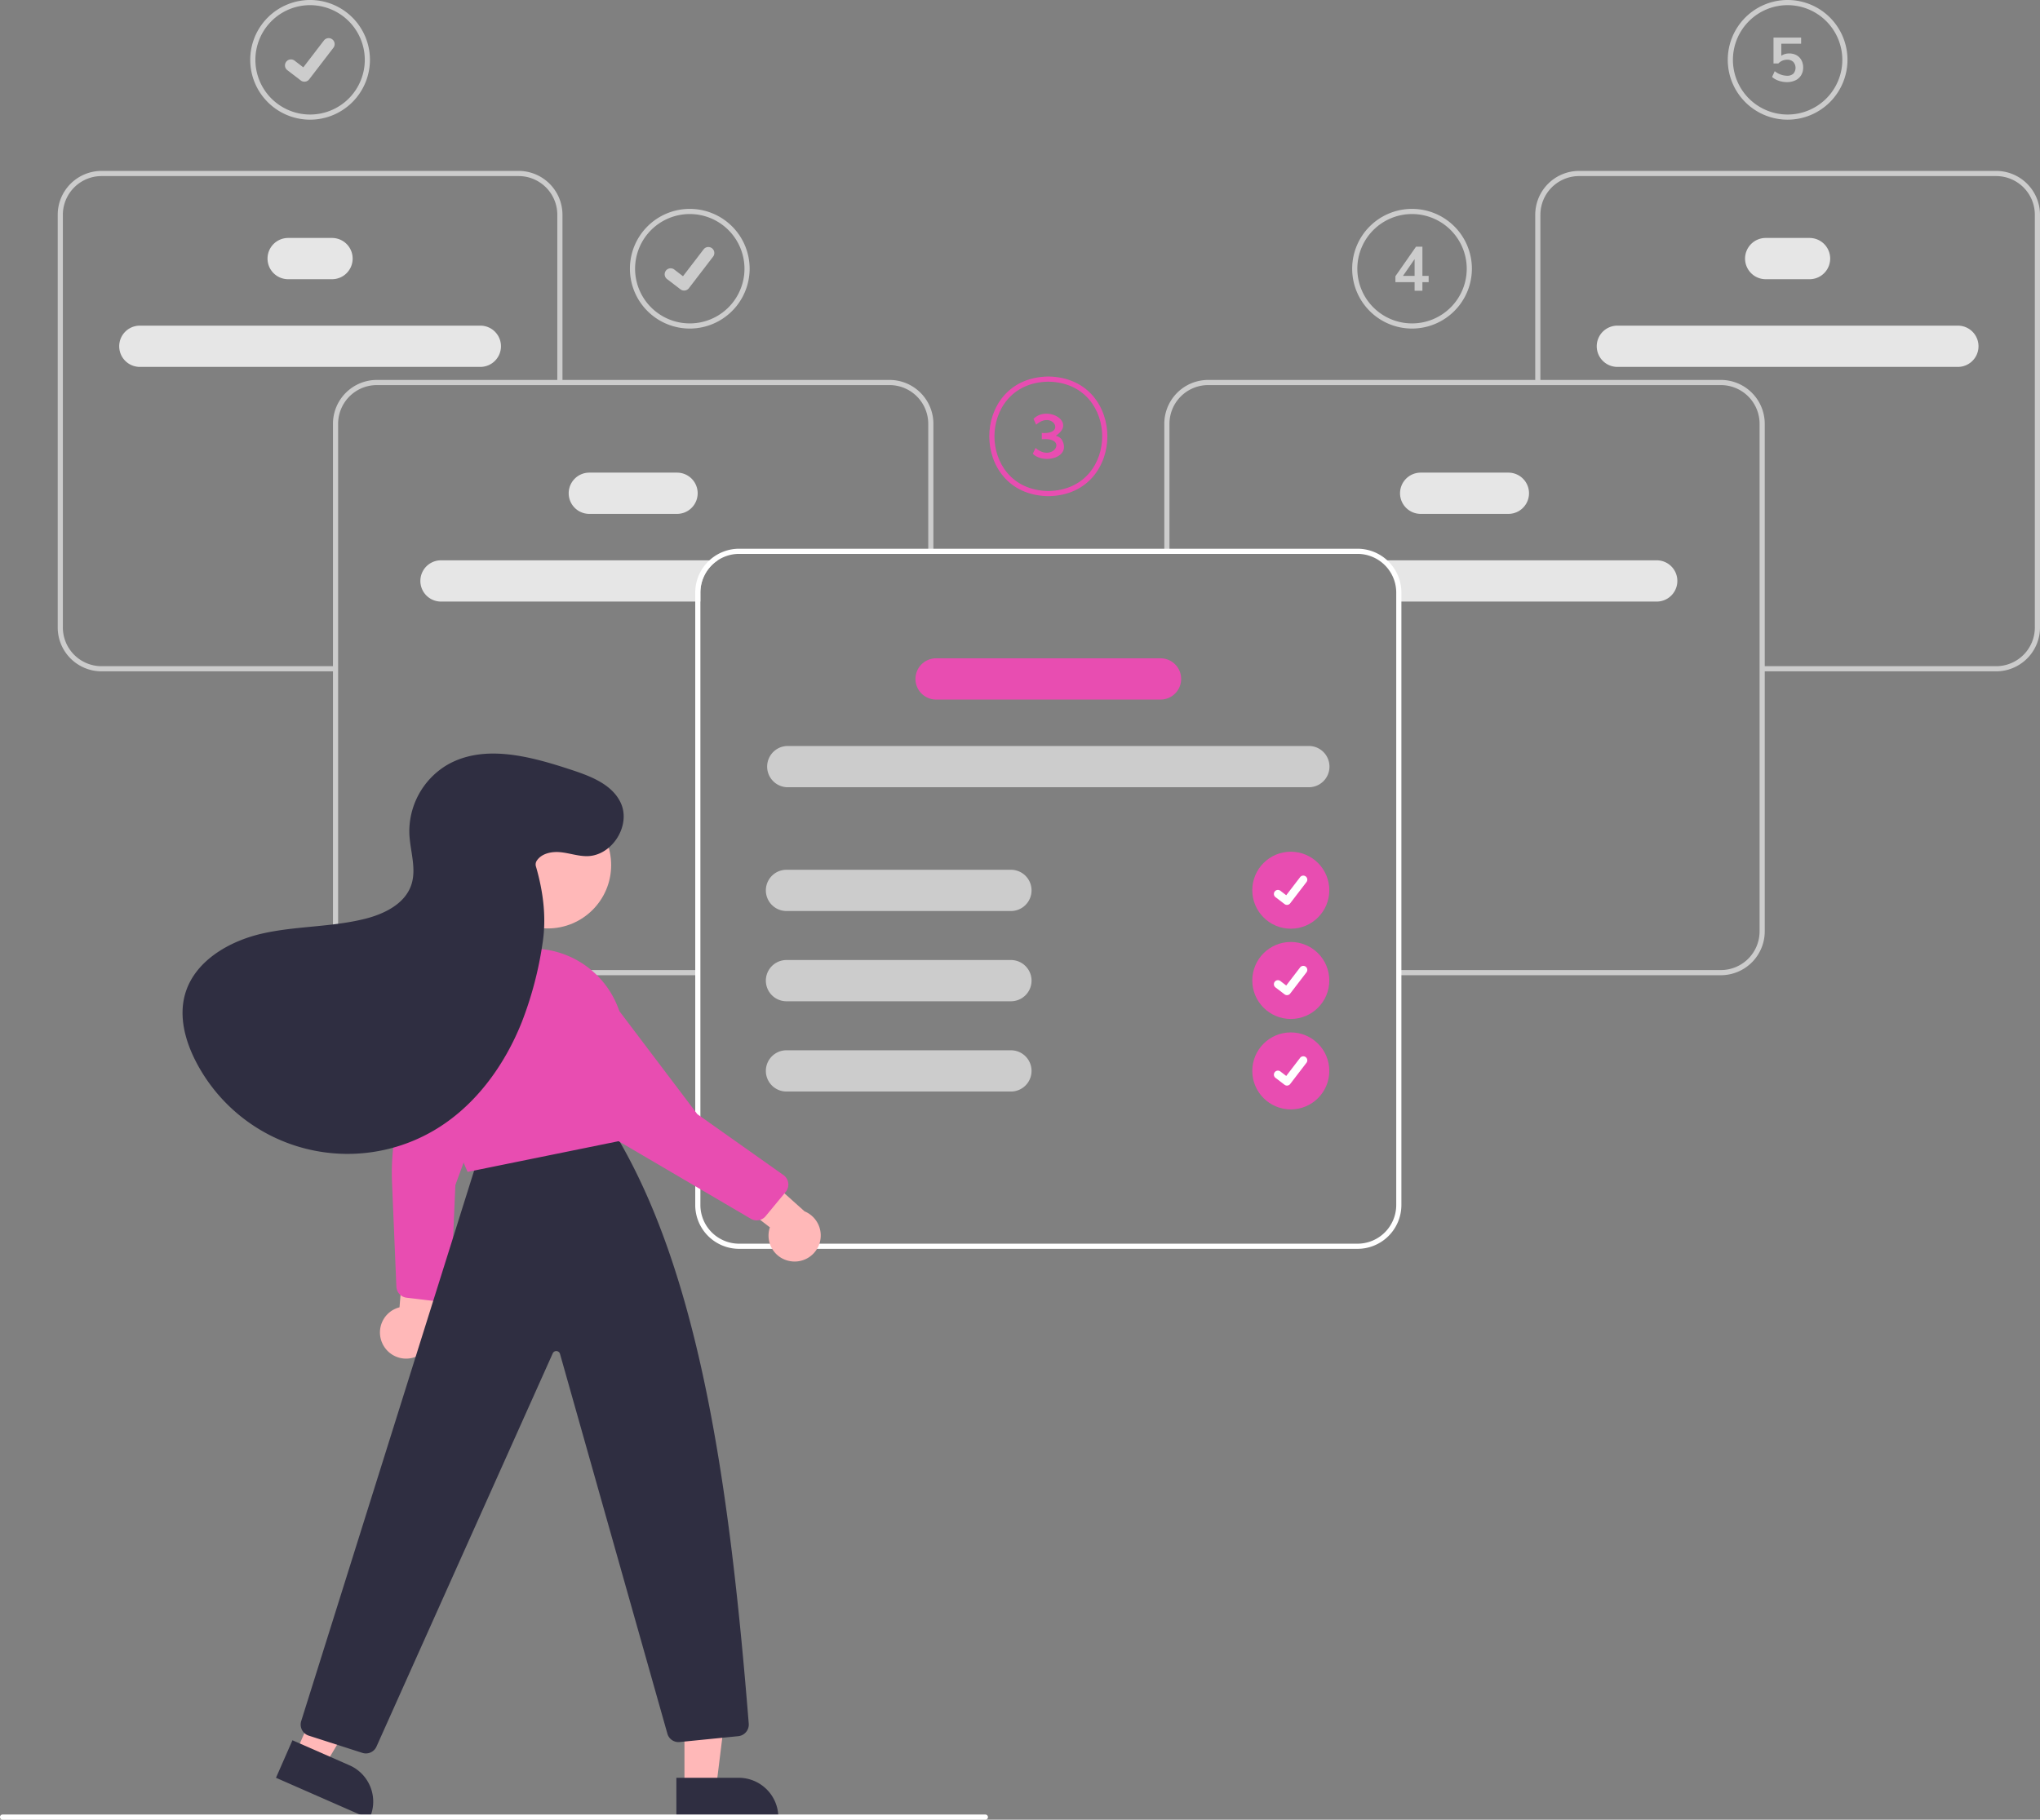 <svg xmlns="http://www.w3.org/2000/svg" data-name="Layer 1" width="790.856" height="705.638" viewBox="0 0 790.856 705.638" xmlns:xlink="http://www.w3.org/1999/xlink"><rect x="0" y="0" width="790.856" height="705.638" fill="#808080" stroke="none"/><path d="M375.537,314.457a8,8,0,0,0,0,16H476.097v-3.49a14.977,14.977,0,0,1,6.74-12.51Z" transform="translate(-204.572 -97.181)" fill="#e6e6e6"/><path d="M467.041,296.457h-34a8,8,0,1,1,0-16h34a8,8,0,0,1,0,16Z" transform="translate(-204.572 -97.181)" fill="#e6e6e6"/><path d="M390.786,239.457h-132a8,8,0,1,1,0-16h132a8,8,0,0,1,0,16Z" transform="translate(-204.572 -97.181)" fill="#e6e6e6"/><path d="M333.286,205.457h-17a8,8,0,1,1,0-16h17a8,8,0,0,1,0,16Z" transform="translate(-204.572 -97.181)" fill="#e6e6e6"/><path d="M475.092,475.351h-124.438a17.019,17.019,0,0,1-17-17V261.511a17.019,17.019,0,0,1,17-17H549.428a17.019,17.019,0,0,1,17,17v48.788h-2v-48.788a15.017,15.017,0,0,0-15-15H350.654a15.017,15.017,0,0,0-15,15V458.351a15.017,15.017,0,0,0,15,15h124.438Z" transform="translate(-204.572 -97.181)" fill="#ccc"/><path d="M334.654,357.515H243.945a17.019,17.019,0,0,1-17-17V180.457a17.019,17.019,0,0,1,17-17H405.626a17.019,17.019,0,0,1,17,17v65.055h-2V180.457a15.017,15.017,0,0,0-15-15H243.945a15.017,15.017,0,0,0-15,15v160.059a15.017,15.017,0,0,0,15,15h90.709Z" transform="translate(-204.572 -97.181)" fill="#ccc"/><path d="M739.537,314.457a14.977,14.977,0,0,1,6.74,12.51v3.49H846.836a8,8,0,0,0,0-16Z" transform="translate(-204.572 -97.181)" fill="#e6e6e6"/><path d="M747.332,288.457a8.009,8.009,0,0,1,8-8h34a8,8,0,1,1,0,16h-34A8.009,8.009,0,0,1,747.332,288.457Z" transform="translate(-204.572 -97.181)" fill="#e6e6e6"/><path d="M823.587,231.457a8.009,8.009,0,0,1,8-8h132a8,8,0,1,1,0,16h-132A8.009,8.009,0,0,1,823.587,231.457Z" transform="translate(-204.572 -97.181)" fill="#e6e6e6"/><path d="M881.087,197.457a8.009,8.009,0,0,1,8-8h17a8,8,0,1,1,0,16h-17A8.009,8.009,0,0,1,881.087,197.457Z" transform="translate(-204.572 -97.181)" fill="#e6e6e6"/><path d="M747.28,475.351h124.438a17.019,17.019,0,0,0,17-17V261.511a17.019,17.019,0,0,0-17-17H672.945a17.019,17.019,0,0,0-17,17v48.788h2v-48.788a15.017,15.017,0,0,1,15-15H871.718a15.017,15.017,0,0,1,15,15V458.351a15.017,15.017,0,0,1-15,15h-124.438Z" transform="translate(-204.572 -97.181)" fill="#ccc"/><path d="M887.718,357.515h90.709a17.019,17.019,0,0,0,17-17V180.457a17.019,17.019,0,0,0-17-17H816.746a17.019,17.019,0,0,0-17,17v65.055h2V180.457a15.017,15.017,0,0,1,15-15H978.428a15.017,15.017,0,0,1,15,15v160.059a15.017,15.017,0,0,1-15,15H887.718Z" transform="translate(-204.572 -97.181)" fill="#ccc"/><path d="M730.856,309.967H491.097a17.034,17.034,0,0,0-17,17v237.49a17.018,17.018,0,0,0,17,17H730.856a17.018,17.018,0,0,0,17-17v-237.49A17.018,17.018,0,0,0,730.856,309.967Zm15,254.49a15.018,15.018,0,0,1-15,15H491.097a15.018,15.018,0,0,1-15-15v-237.49a15.023,15.023,0,0,1,15-15H730.856a15.018,15.018,0,0,1,15,15Z" transform="translate(-204.572 -97.181)" fill="#ffffff"/><path d="M711.976,402.457h-202a8,8,0,1,1,0-16h202a8,8,0,0,1,0,16Z" transform="translate(-204.572 -97.181)" fill="#ccc"/><path d="M654.476,368.457h-87a8,8,0,1,1,0-16h87a8,8,0,0,1,0,16Z" transform="translate(-204.572 -97.181)" fill="#e84db1"/><path d="M596.476,450.457h-87a8,8,0,1,1,0-16h87a8,8,0,0,1,0,16Z" transform="translate(-204.572 -97.181)" fill="#ccc"/><path d="M596.476,485.457h-87a8,8,0,1,1,0-16h87a8,8,0,0,1,0,16Z" transform="translate(-204.572 -97.181)" fill="#ccc"/><path d="M596.476,520.457h-87a8,8,0,1,1,0-16h87a8,8,0,0,1,0,16Z" transform="translate(-204.572 -97.181)" fill="#ccc"/><circle id="fc69f6bd-6aec-467a-b158-496b315f473e" data-name="Ellipse 44" cx="500.409" cy="345.205" r="14.929" fill="#e84db1"/><path id="f31c0d86-d70b-4e63-97a7-2fc94b4d7c12-96" data-name="Path 395" d="M703.502,448.081a1.548,1.548,0,0,1-.932-.31l-.017-.013-3.509-2.684a1.559,1.559,0,0,1,1.897-2.475l2.273,1.743,5.37-7.006a1.559,1.559,0,0,1,2.185-.289l0.0 0-.033.046.034-.046a1.56,1.56,0,0,1,.288,2.186l-6.316,8.237a1.559,1.559,0,0,1-1.24.608Z" transform="translate(-204.572 -97.181)" fill="#fff"/><path d="M324.786,143.59a23.205,23.205,0,1,1,23.205-23.205A23.231,23.231,0,0,1,324.786,143.59Zm0-44.409a21.205,21.205,0,1,0,21.205,21.205A21.229,21.229,0,0,0,324.786,99.181Z" transform="translate(-204.572 -97.181)" fill="#ccc"/><path id="b565f894-1e41-4a11-b880-46bff78dfbdf-97" data-name="Path 395" d="M322.585,128.856a2.303,2.303,0,0,1-1.385-.46l-.025-.019-5.218-3.992a2.319,2.319,0,1,1,2.822-3.681l3.38,2.592,7.987-10.42a2.318,2.318,0,0,1,3.25-.429l.001.001-.05.069.051-.069a2.321,2.321,0,0,1,.429,3.251L324.432,127.949a2.319,2.319,0,0,1-1.845.904Z" transform="translate(-204.572 -97.181)" fill="#ccc"/><path d="M471.982,224.59a23.205,23.205,0,1,1,23.205-23.205A23.231,23.231,0,0,1,471.982,224.59Zm0-44.409a21.205,21.205,0,1,0,21.205,21.205A21.229,21.229,0,0,0,471.982,180.181Z" transform="translate(-204.572 -97.181)" fill="#ccc"/><path id="a1067fe6-b388-4736-89af-b6090c7ddfc7-98" data-name="Path 395" d="M469.781,209.856a2.303,2.303,0,0,1-1.385-.46l-.025-.019-5.218-3.992a2.319,2.319,0,1,1,2.822-3.681l3.38,2.592,7.987-10.42a2.318,2.318,0,0,1,3.25-.429l.001.001-.05.069.051-.069a2.321,2.321,0,0,1,.429,3.251L471.628,208.949a2.319,2.319,0,0,1-1.845.904Z" transform="translate(-204.572 -97.181)" fill="#ccc"/><circle id="a6907563-545c-4a91-99f2-6d7f4e57ba01" data-name="Ellipse 44" cx="500.409" cy="380.205" r="14.929" fill="#e84db1"/><path id="f071b9ad-7606-418c-8652-2e0910ae4e99-99" data-name="Path 395" d="M703.502,483.081a1.548,1.548,0,0,1-.932-.31l-.017-.013-3.509-2.684a1.559,1.559,0,0,1,1.897-2.475l2.273,1.743,5.37-7.006a1.559,1.559,0,0,1,2.185-.289l0.0 0-.033.046.034-.046a1.56,1.56,0,0,1,.288,2.186l-6.316,8.237a1.559,1.559,0,0,1-1.24.608Z" transform="translate(-204.572 -97.181)" fill="#fff"/><circle id="a9a7744d-510c-41c6-a641-cf6a8a976d00" data-name="Ellipse 44" cx="500.409" cy="415.275" r="14.929" fill="#e84db1"/><path id="ee4f98ac-d41c-4601-9f0c-7c3b6a7a76ac-100" data-name="Path 395" d="M703.502,518.152a1.548,1.548,0,0,1-.932-.31l-.017-.013-3.509-2.684a1.559,1.559,0,0,1,1.897-2.475l2.273,1.743,5.37-7.006a1.559,1.559,0,0,1,2.185-.289l0.0 0-.033.046.034-.046a1.56,1.56,0,0,1,.288,2.186l-6.316,8.237a1.559,1.559,0,0,1-1.24.608Z" transform="translate(-204.572 -97.181)" fill="#fff"/><path d="M610.998,289.59c-15.749-.269-22.906-12.218-22.906-23.207.001-10.989,7.159-22.937,22.873-23.203h.034c15.716.268,22.873,12.217,22.872,23.206S626.712,289.324,610.998,289.59Zm-.016-44.409c-14.352.251-20.889,11.165-20.89,21.203-.001,10.042,6.541,20.961,20.906,21.207,14.33-.243,20.872-11.162,20.873-21.203C631.871,256.35,625.334,245.436,610.982,245.181Z" transform="translate(-204.572 -97.181)" fill="#e84db1"/><path d="M616.19,267.646c4.014,6.973-7.005,9.697-11.22,5.496l1.056-2.256c6.854,5.92,12.893-4.334,2.424-3.36v-2.472c9.587.773,4.202-8.877-2.184-3.168l-1.032-2.256c5.205-5.402,16.889,1.13,8.64,6.528A4.112,4.112,0,0,1,616.19,267.646Z" transform="translate(-204.572 -97.181)" fill="#e84db1"/><path d="M751.982,224.59a23.205,23.205,0,1,1,23.205-23.205A23.231,23.231,0,0,1,751.982,224.59Zm0-44.409a21.205,21.205,0,1,0,21.205,21.205A21.229,21.229,0,0,0,751.982,180.181Z" transform="translate(-204.572 -97.181)" fill="#ccc"/><path d="M758.426,206.594h-2.424v3.336h-3.024v-3.336h-7.44v-2.304l7.992-11.448h2.472v11.328h2.424Zm-5.448-2.424v-6.504l-4.512,6.504Z" transform="translate(-204.572 -97.181)" fill="#ccc"/><path d="M897.587,143.59a23.205,23.205,0,1,1,23.205-23.205A23.231,23.231,0,0,1,897.587,143.59Zm0-44.409a21.205,21.205,0,1,0,21.205,21.205A21.229,21.229,0,0,0,897.587,99.181Z" transform="translate(-204.572 -97.181)" fill="#ccc"/><path d="M901.043,118.598a4.765,4.765,0,0,1,1.896,1.92,5.862,5.862,0,0,1,.672,2.844,5.663,5.663,0,0,1-.768,2.964,5.143,5.143,0,0,1-2.208,1.992,7.469,7.469,0,0,1-3.336.708,9.613,9.613,0,0,1-3.168-.54,7.358,7.358,0,0,1-2.568-1.452l1.032-2.256a7.77,7.77,0,0,0,4.752,1.776,3.451,3.451,0,0,0,2.46-.804,3.44,3.44,0,0,0-.024-4.56,3.214,3.214,0,0,0-2.34-.852,4.856,4.856,0,0,0-1.896.372,4.482,4.482,0,0,0-1.56,1.092h-1.872V111.746H902.819v2.4h-7.68v4.656a5.306,5.306,0,0,1,3.072-.888A5.709,5.709,0,0,1,901.043,118.598Z" transform="translate(-204.572 -97.181)" fill="#ccc"/><path d="M352.767,618.031a10.056,10.056,0,0,1,6.68-13.897l3.031-35.606,14.579,11.501-5.114,32.049a10.11,10.11,0,0,1-19.177,5.953Z" transform="translate(-204.572 -97.181)" fill="#ffb8b8"/><path d="M362.143,600.397a4.497,4.497,0,0,1-3.904-4.271l-1.688-40.407a89.099,89.099,0,0,1,8.61-42.093l14.968-31.365a13.43,13.43,0,0,1,10.087-7.009,12.881,12.881,0,0,1,11.235,3.989,16.89,16.89,0,0,1,1.923,2.482,12.922,12.922,0,0,1,.682,12.304l-22.951,62.7-1.766,40.848a4.501,4.501,0,0,1-5.028,4.274l-12.108-1.444Z" transform="translate(-204.572 -97.181)" fill="#e84db1"/><polygon points="114.63 679.762 125.856 684.69 150.204 643.734 133.636 636.462 114.63 679.762" fill="#ffb8b8"/><path d="M317.948,772.021l22.108,9.704.001 0a15.386,15.386,0,0,1,7.904,20.273l-.201.458-36.197-15.888Z" transform="translate(-204.572 -97.181)" fill="#2f2e41"/><polygon points="265.342 693.391 277.602 693.391 283.434 646.103 265.34 646.104 265.342 693.391" fill="#ffb8b8"/><path d="M466.787,786.57l24.144-.001h.001a15.386,15.386,0,0,1,15.386,15.386v.5l-39.531.001Z" transform="translate(-204.572 -97.181)" fill="#2f2e41"/><path d="M346.432,777.128a4.527,4.527,0,0,1-1.389-.22L324.256,770.227a4.519,4.519,0,0,1-2.927-5.6l68.935-219.516,51.635-10.125.182.296c34.137,55.548,45.532,140.401,52.76,230.308a4.526,4.526,0,0,1-4.04,4.842l-22.726,2.272a4.474,4.474,0,0,1-4.79-3.298l-41.612-147.207a1.5,1.5,0,0,0-2.825-.2L350.553,774.406A4.483,4.483,0,0,1,346.432,777.128Z" transform="translate(-204.572 -97.181)" fill="#2f2e41"/><circle cx="212.37" cy="335.469" r="24.561" fill="#ffb8b8"/><path d="M385.872,551.612,385.704,551.26c-.114-.239-11.43-24.245-10.377-51.935a35.657,35.657,0,0,1,34.908-34.283h0a35.599,35.599,0,0,1,35.641,28.799c3.154,16.099,3.075,31.347-.235,45.318l-.074.311-.313.064Z" transform="translate(-204.572 -97.181)" fill="#e84db1"/><path d="M511.096,586.261a10.056,10.056,0,0,1-8.064-13.142L474.742,551.285l17.565-6.027,24.172,21.657a10.11,10.11,0,0,1-5.382,19.345Z" transform="translate(-204.572 -97.181)" fill="#ffb8b8"/><path d="M441.673,538.129l-.065-.106-29.823-48.298a13.429,13.429,0,0,1-.429-12.275,12.876,12.876,0,0,1,9.439-7.284h0a16.854,16.854,0,0,1,3.127-.273,12.921,12.921,0,0,1,10.713,6.09l40.277,53.253,33.381,23.607a4.5,4.5,0,0,1,.87,6.542l-7.771,9.396a4.483,4.483,0,0,1-5.745,1.013Z" transform="translate(-204.572 -97.181)" fill="#e84db1"/><path d="M412.55,431.126c1.81-2.978,5.805-3.819,9.273-3.479s6.841,1.559,10.326,1.532c9.676-.075,17.145-11.868,13.077-20.648-3.336-7.2-11.669-10.362-19.207-12.843-15.804-5.203-33.958-10.202-48.3-1.766a30.01,30.01,0,0,0-14.445,26.741c.323,6.639,2.865,13.459.715,19.748-2.481,7.256-10.347,11.149-17.78,13.032-13.031,3.301-26.77,2.769-39.882,5.73s-26.549,10.823-30.083,23.792c-2.322,8.519.101,17.689,4.113,25.555A66.185,66.185,0,0,0,372.691,535.603c15.852-9.256,27.296-24.9,34.119-41.941a140.438,140.438,0,0,0,8.117-30.846c1.528-9.882.231-19.869-2.536-29.478A2.709,2.709,0,0,1,412.55,431.126Z" transform="translate(-204.572 -97.181)" fill="#2f2e41"/><path d="M586.572,802.819h-381a1,1,0,0,1,0-2h381a1,1,0,0,1,0,2Z" transform="translate(-204.572 -97.181)" fill="#ffffff"/></svg>